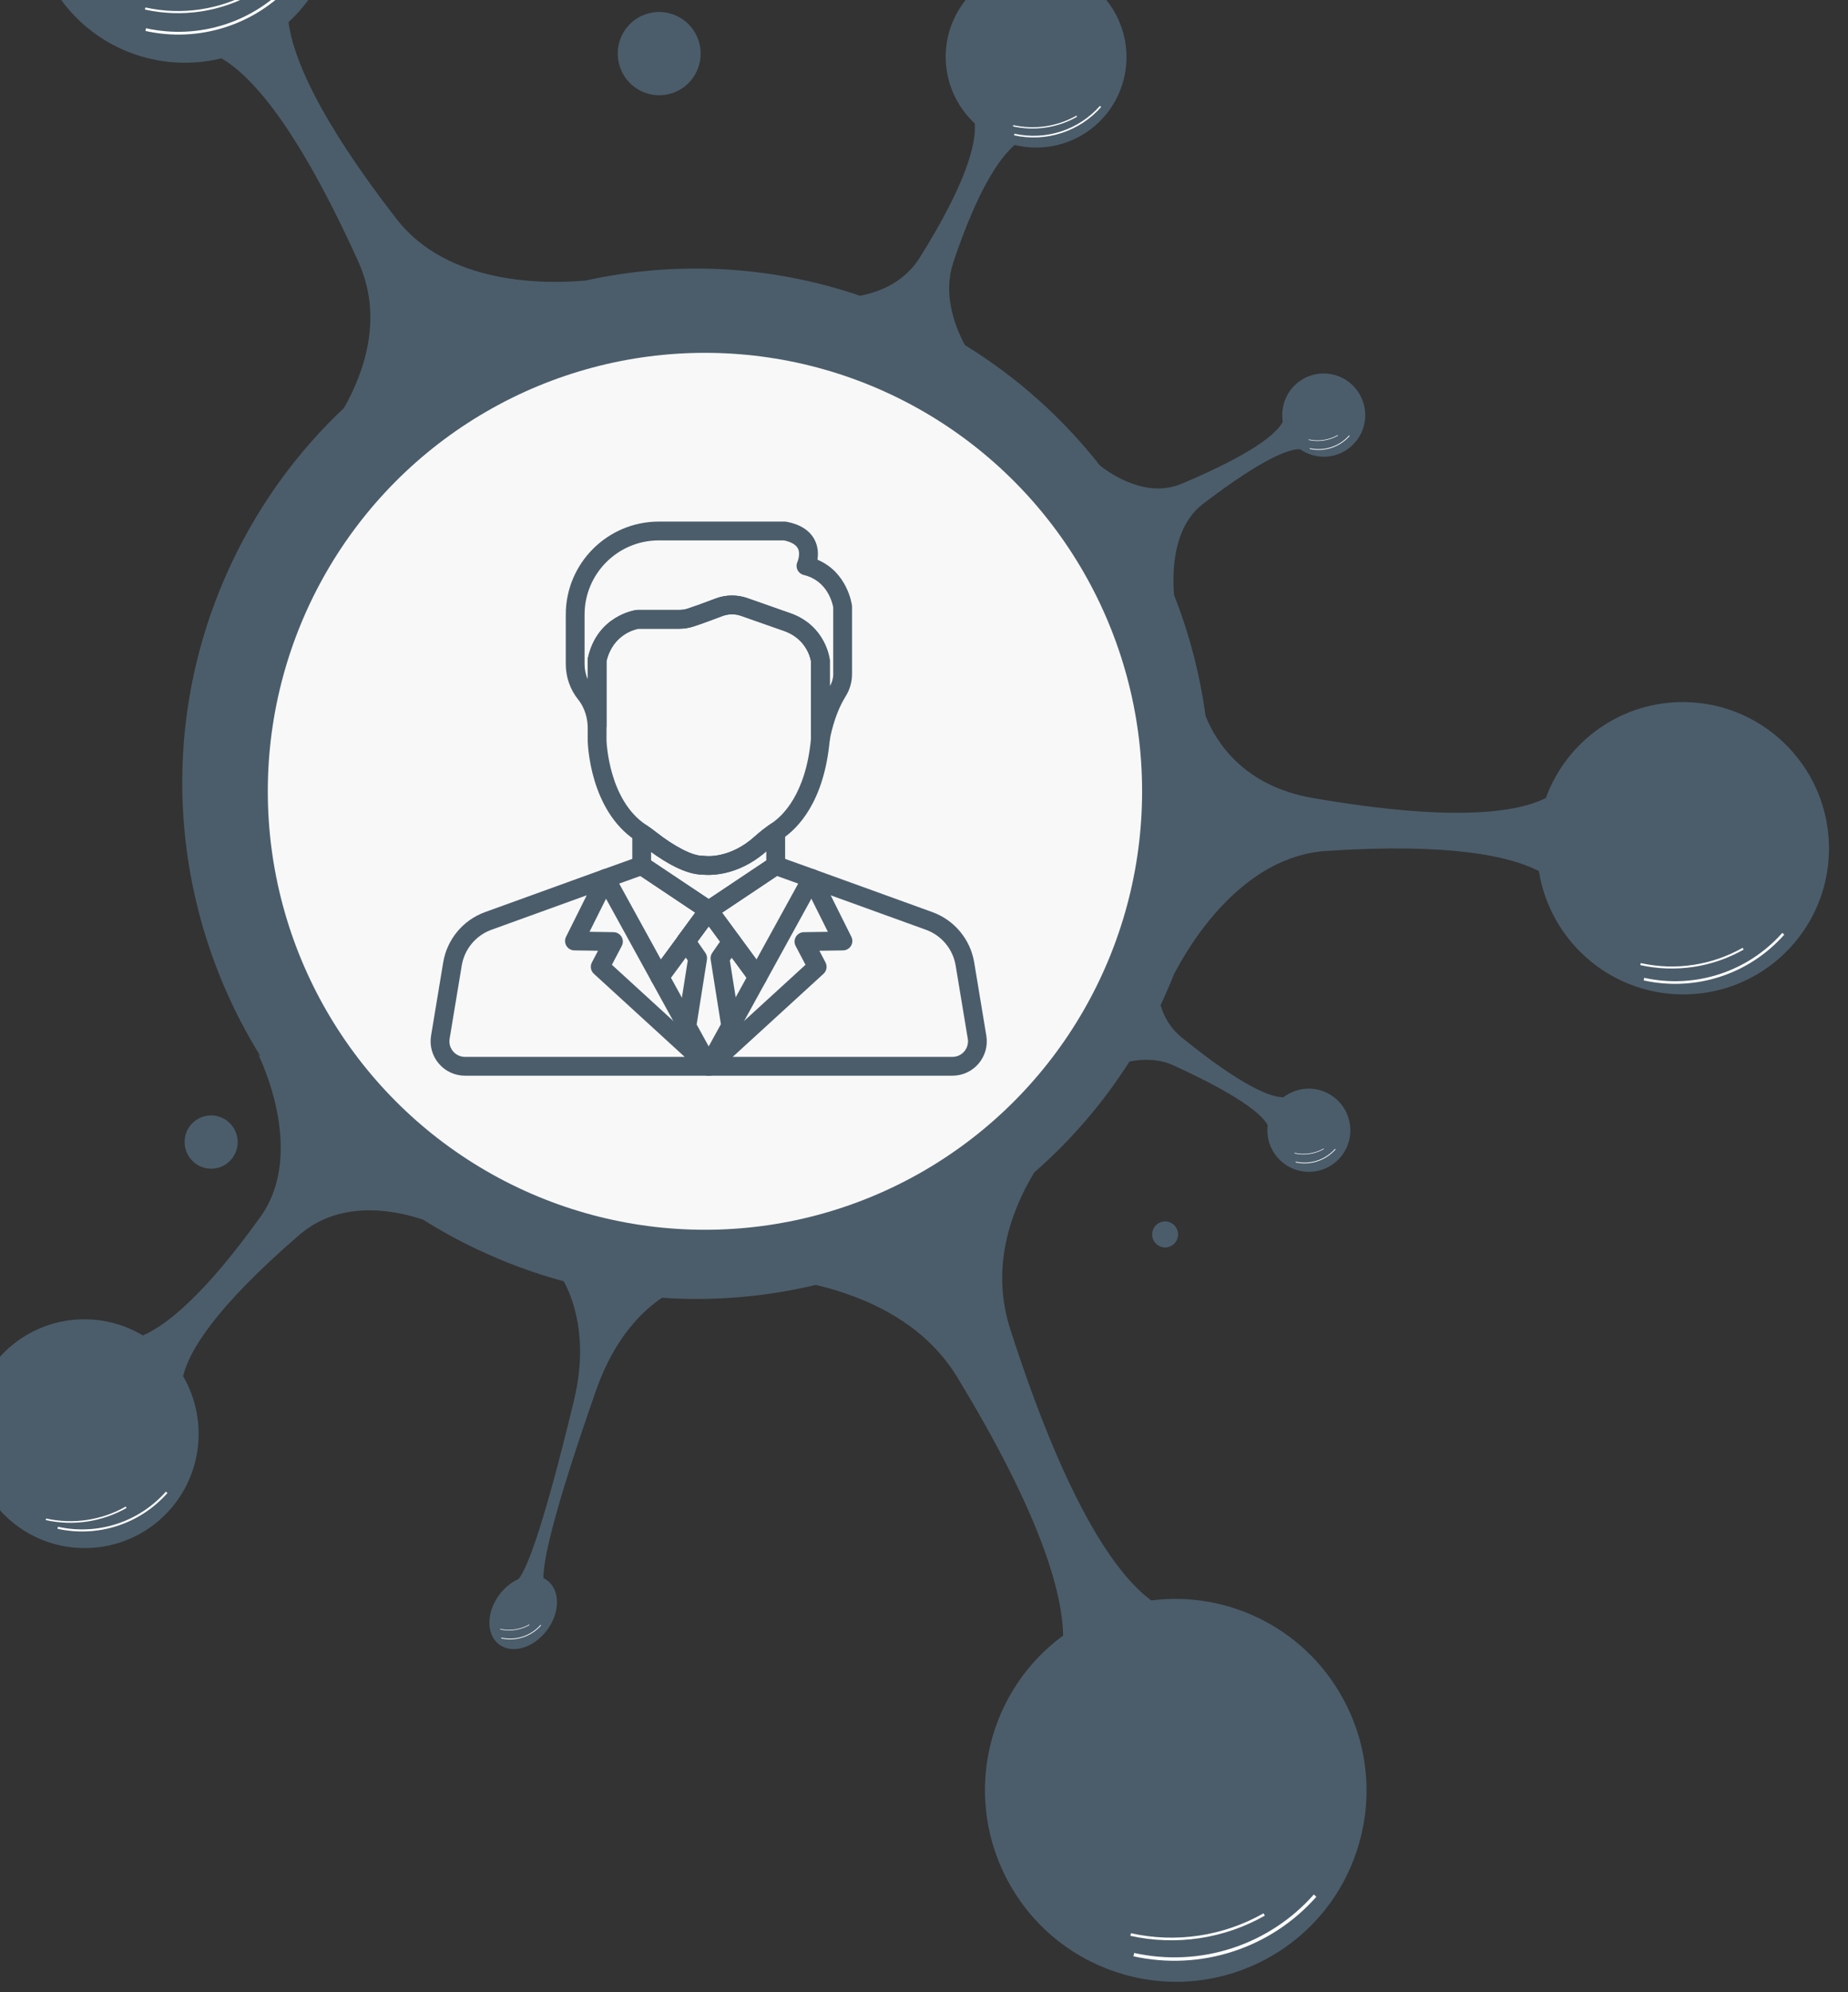 <svg width="103" height="111" viewBox="0 0 103 111" fill="none" xmlns="http://www.w3.org/2000/svg">
<rect x="0" y="0" width="103" height="111" fill="#333333" stroke="none"/>
<g clip-path="url(#clip0)">
<path fill-rule="evenodd" clip-rule="evenodd" d="M93.949 39.121C90.384 39.053 87.314 41.29 86.159 44.464C84.567 45.27 81.029 45.821 73.173 44.466C69.333 43.804 67.789 41.381 67.192 39.89C66.88 37.579 66.288 35.316 65.436 33.155C65.333 31.912 65.357 29.364 67.058 28.069C70.458 25.481 71.873 25.008 72.459 25.031C72.588 25.121 72.725 25.197 72.868 25.259L72.87 25.263L72.869 25.259C73.589 25.569 74.447 25.505 75.129 25.015C76.166 24.27 76.404 22.822 75.659 21.78C74.915 20.738 73.47 20.497 72.432 21.242C71.694 21.773 71.36 22.66 71.498 23.503C71.165 24.132 69.921 25.241 65.879 26.947C64.083 27.706 62.296 26.697 61.312 25.948C59.262 23.332 56.733 21.042 53.778 19.227C53.103 17.95 52.58 16.274 53.134 14.618C54.484 10.586 55.686 8.826 56.556 8.076C58.898 8.654 61.381 7.475 62.371 5.185C63.476 2.628 62.302 -0.346 59.748 -1.457C57.195 -2.569 54.229 -1.397 53.124 1.16C52.251 3.18 52.801 5.462 54.33 6.878C54.413 7.989 53.891 10.158 51.267 14.349C50.44 15.67 49.138 16.248 47.933 16.479C42.872 14.758 37.592 14.541 32.635 15.633C30.288 15.84 24.936 15.857 22.102 12.203C17.704 6.531 16.335 3.179 16.079 1.237C19.093 -1.539 19.756 -6.173 17.448 -9.734C14.876 -13.705 9.584 -14.837 5.63 -12.263C1.675 -9.688 0.555 -4.383 3.128 -0.412C5.165 2.732 8.907 4.096 12.339 3.25C13.985 4.196 16.542 6.989 19.977 14.595C21.352 17.641 20.351 20.646 19.174 22.731C16.628 25.125 14.481 28.031 12.901 31.387C8.581 40.56 9.54 50.875 14.544 58.89L14.386 58.744C14.386 58.744 17.132 64.151 14.52 67.796C11.395 72.157 9.292 73.832 7.965 74.412C5.353 72.845 1.922 73.342 -0.12 75.735C-2.402 78.407 -2.088 82.431 0.581 84.723C3.25 87.014 7.263 86.706 9.545 84.034C11.349 81.921 11.53 78.963 10.207 76.684C10.52 75.313 11.955 72.893 16.672 68.817C18.918 66.876 21.841 67.382 23.575 67.954C24.534 68.558 25.54 69.111 26.59 69.609C28.172 70.359 29.789 70.952 31.421 71.393C31.906 72.277 32.828 74.549 31.995 78.01C30.124 85.79 29.247 87.593 28.896 87.983C28.837 88.01 28.779 88.039 28.722 88.07L28.695 88.066C28.695 88.066 28.7 88.072 28.709 88.077C28.062 88.44 27.52 89.125 27.338 89.899C27.074 91.026 27.675 91.916 28.681 91.887C29.687 91.857 30.717 90.919 30.981 89.792C31.182 88.936 30.884 88.217 30.289 87.933C30.269 87.073 30.729 84.579 33.234 77.435C34.287 74.431 35.924 72.958 36.897 72.311C39.8 72.509 42.692 72.258 45.476 71.593C48.342 72.279 51.519 73.723 53.345 76.724C57.989 84.358 59.212 88.696 59.255 91.134C55.137 94.141 53.667 99.78 56.021 104.51C58.647 109.783 65.032 111.929 70.284 109.304C75.537 106.679 77.666 100.276 75.041 95.002C72.962 90.828 68.528 88.613 64.165 89.174C62.262 87.772 59.49 83.958 56.309 74.066C55.233 70.723 56.247 67.656 57.641 65.33C59.663 63.567 61.458 61.497 62.951 59.148C63.757 58.988 64.62 59 65.429 59.372C69.274 61.136 70.38 62.16 70.653 62.694C70.537 63.646 71.023 64.61 71.931 65.057C73.078 65.623 74.464 65.15 75.027 64.001C75.589 62.853 75.115 61.463 73.968 60.898C73.149 60.494 72.208 60.619 71.532 61.143C70.813 61.136 69.247 60.547 65.856 57.802C65.24 57.303 64.88 56.668 64.683 56.008L64.709 55.953C64.967 55.405 65.206 54.852 65.427 54.297C66.3 52.606 69.215 47.723 73.921 47.413C80.784 46.961 84.136 47.691 85.771 48.536C86.378 52.366 89.656 55.329 93.662 55.406C98.154 55.493 101.859 51.917 101.939 47.42C102.018 42.923 98.441 39.208 93.949 39.121ZM39.029 2.667C39.207 3.936 38.327 5.108 37.063 5.285C35.799 5.462 34.63 4.576 34.452 3.307C34.273 2.038 35.154 0.865 36.418 0.689C37.682 0.512 38.851 1.398 39.029 2.667ZM11.974 65.105C12.782 64.992 13.346 64.242 13.232 63.43C13.118 62.618 12.37 62.051 11.561 62.164C10.752 62.277 10.189 63.027 10.303 63.839C10.417 64.651 11.165 65.218 11.974 65.105ZM65.652 68.681C65.708 69.078 65.433 69.444 65.038 69.499C64.644 69.554 64.279 69.278 64.223 68.881C64.168 68.485 64.443 68.119 64.837 68.064C65.232 68.009 65.597 68.285 65.652 68.681Z" fill="#4B5D6B"/>
<path d="M63.174 109.003C65.015 109.411 66.931 109.318 68.723 108.735C70.516 108.152 72.119 107.1 73.368 105.687L73.226 105.561C71.999 106.949 70.424 107.982 68.664 108.555C66.904 109.127 65.023 109.218 63.215 108.818L63.174 109.003Z" fill="white"/>
<path d="M3.205 85.182C4.312 85.427 5.463 85.372 6.541 85.021C7.618 84.671 8.582 84.038 9.333 83.189L9.247 83.113C8.51 83.947 7.563 84.568 6.505 84.912C5.447 85.257 4.316 85.311 3.229 85.071L3.205 85.182Z" fill="white"/>
<path d="M8.106 1.725C9.593 2.054 11.141 1.979 12.589 1.508C14.037 1.037 15.333 0.187 16.342 -0.954L16.227 -1.056C15.236 0.065 13.964 0.9 12.542 1.362C11.12 1.825 9.6 1.898 8.139 1.575L8.106 1.725Z" fill="white"/>
<path d="M63.003 107.862C65.554 108.427 68.223 108.026 70.495 106.738L70.422 106.61C68.182 107.881 65.55 108.276 63.034 107.718L63.003 107.862Z" fill="white"/>
<path d="M2.551 84.697C4.084 85.037 5.689 84.796 7.054 84.022L7.011 83.945C5.664 84.709 4.082 84.946 2.57 84.611L2.551 84.697Z" fill="white"/>
<path d="M8.079 0.532C10.141 0.988 12.297 0.665 14.133 -0.376L14.074 -0.479C12.264 0.547 10.138 0.866 8.105 0.416L8.079 0.532Z" fill="white"/>
<path d="M91.611 54.627C93.026 54.941 94.499 54.869 95.876 54.421C97.254 53.973 98.486 53.164 99.447 52.078L99.337 51.981C98.394 53.048 97.184 53.842 95.831 54.282C94.478 54.722 93.032 54.792 91.642 54.484L91.611 54.627Z" fill="white"/>
<path d="M56.521 7.539C57.398 7.733 58.31 7.689 59.163 7.412C60.017 7.134 60.781 6.633 61.375 5.96L61.308 5.9C60.724 6.561 59.974 7.053 59.135 7.326C58.297 7.598 57.401 7.642 56.54 7.451L56.521 7.539Z" fill="white"/>
<path d="M72.995 25.014C73.397 25.103 73.817 25.083 74.209 24.956C74.6 24.828 74.951 24.598 75.225 24.289L75.193 24.261C74.925 24.565 74.581 24.791 74.196 24.916C73.811 25.041 73.399 25.061 73.004 24.974L72.995 25.014Z" fill="white"/>
<path d="M72.209 64.767C72.612 64.857 73.031 64.836 73.423 64.709C73.815 64.581 74.166 64.351 74.439 64.042L74.408 64.014C74.14 64.318 73.795 64.544 73.41 64.669C73.025 64.794 72.614 64.814 72.218 64.727L72.209 64.767Z" fill="white"/>
<path d="M27.931 91.289C28.334 91.379 28.753 91.358 29.145 91.231C29.537 91.103 29.888 90.873 30.161 90.564L30.13 90.536C29.862 90.84 29.517 91.066 29.133 91.191C28.747 91.317 28.336 91.336 27.94 91.249L27.931 91.289Z" fill="white"/>
<path d="M91.424 53.774C93.385 54.208 95.437 53.9 97.183 52.91L97.128 52.812C95.405 53.788 93.382 54.092 91.448 53.663L91.424 53.774Z" fill="white"/>
<path d="M56.461 7.041C57.676 7.31 58.947 7.12 60.029 6.506L59.995 6.445C58.928 7.05 57.674 7.238 56.476 6.973L56.461 7.041Z" fill="white"/>
<path d="M72.936 24.516C73.494 24.64 74.077 24.552 74.574 24.271L74.558 24.243C74.068 24.521 73.493 24.607 72.942 24.485L72.936 24.516Z" fill="white"/>
<path d="M72.15 64.269C72.708 64.393 73.292 64.305 73.789 64.023L73.773 63.996C73.283 64.273 72.707 64.36 72.157 64.238L72.15 64.269Z" fill="white"/>
<path d="M27.872 90.791C28.43 90.915 29.014 90.827 29.511 90.546L29.495 90.518C29.005 90.796 28.43 90.882 27.879 90.76L27.872 90.791Z" fill="white"/>
<ellipse cx="39.291" cy="44.091" rx="24.365" ry="24.431" fill="#F8F8F8"/>
<g clip-path="url(#clip1)">
<path d="M38.606 51.941C38.372 51.77 38.044 51.819 37.873 52.053L37.808 52.141C37.637 52.374 37.687 52.702 37.92 52.873C38.013 52.942 38.122 52.975 38.23 52.975C38.391 52.975 38.55 52.902 38.652 52.763L38.718 52.673C38.889 52.44 38.839 52.112 38.606 51.941Z" fill="#4B5D6B"/>
<path d="M38.742 56.927L37.394 54.476L38.653 52.762C38.824 52.528 38.774 52.2 38.541 52.029C38.307 51.858 37.979 51.908 37.808 52.141L36.351 54.125C36.231 54.29 36.216 54.509 36.315 54.688L37.824 57.432V57.432C37.919 57.605 38.099 57.703 38.284 57.703C38.369 57.703 38.456 57.683 38.536 57.639C38.789 57.499 38.882 57.18 38.742 56.927Z" fill="#4B5D6B"/>
<path d="M42.649 54.125L41.198 52.149C41.078 51.986 40.874 51.906 40.674 51.945C40.475 51.985 40.316 52.136 40.267 52.333C40.229 52.484 40.261 52.644 40.353 52.77L41.605 54.476L40.267 56.91C40.224 56.987 40.202 57.075 40.202 57.163C40.202 57.402 40.364 57.611 40.596 57.671C40.639 57.682 40.683 57.687 40.726 57.687C40.914 57.687 41.092 57.586 41.185 57.416L42.685 54.688C42.784 54.509 42.77 54.289 42.649 54.125Z" fill="#4B5D6B"/>
<path d="M43.479 45.889C43.307 45.798 43.099 45.81 42.938 45.921C42.626 46.136 42.337 46.363 42.078 46.597C40.668 47.872 39.328 47.7 39.275 47.692C39.243 47.687 39.211 47.685 39.18 47.686C38.622 47.7 37.617 47.191 36.554 46.356C36.391 46.228 36.224 46.106 36.058 45.994C35.897 45.886 35.69 45.874 35.519 45.965C35.348 46.056 35.241 46.234 35.241 46.428V48.226C35.241 48.385 35.313 48.536 35.437 48.635C35.452 48.647 35.467 48.658 35.483 48.668L39.199 51.151C39.2 51.152 39.2 51.152 39.201 51.153L39.211 51.159C39.298 51.217 39.399 51.246 39.5 51.246C39.585 51.246 39.67 51.226 39.748 51.184C39.765 51.175 39.78 51.166 39.795 51.155C39.797 51.154 39.799 51.153 39.801 51.152C39.803 51.151 39.805 51.149 39.807 51.148L43.515 48.67C43.529 48.661 43.544 48.651 43.558 48.64C43.685 48.54 43.76 48.388 43.76 48.227V46.352C43.76 46.158 43.652 45.979 43.479 45.889ZM42.711 47.946L39.5 50.092L36.289 47.946V47.469C37.071 48.038 38.221 48.734 39.158 48.734C39.16 48.734 39.163 48.734 39.165 48.734C39.479 48.769 41.085 48.864 42.711 47.437V47.946H42.711Z" fill="#4B5D6B"/>
<path d="M40.017 50.636C39.983 50.428 39.827 50.261 39.622 50.212C39.416 50.164 39.202 50.242 39.078 50.412L37.873 52.053C37.702 52.286 37.752 52.614 37.985 52.786C38.079 52.854 38.187 52.887 38.295 52.887C38.456 52.887 38.615 52.813 38.718 52.673L39.916 51.041C39.984 50.952 40.024 50.841 40.024 50.722C40.024 50.694 40.022 50.664 40.017 50.636Z" fill="#4B5D6B"/>
<path d="M47.485 33.739C47.475 33.657 47.229 31.885 45.561 31.186C45.61 30.875 45.605 30.475 45.407 30.086C45.141 29.563 44.617 29.222 43.849 29.073C43.816 29.066 43.783 29.063 43.749 29.063H36.715C33.858 29.063 31.534 31.387 31.534 34.243V37.004C31.534 37.723 31.779 38.424 32.224 38.978C32.445 39.253 32.717 39.733 32.758 40.459C32.774 40.742 33.011 40.961 33.296 40.953C33.579 40.945 33.805 40.713 33.805 40.429V36.83C34.161 35.358 35.376 35.072 35.584 35.033H37.86C38.128 35.033 38.391 34.992 38.642 34.911C39.075 34.773 39.761 34.517 40.261 34.328C40.596 34.2 40.966 34.196 41.303 34.315L43.739 35.17C44.957 35.619 45.175 36.688 45.202 36.856V41.175C45.202 41.45 45.413 41.677 45.687 41.698C45.7 41.699 45.713 41.699 45.726 41.699C45.983 41.699 46.205 41.511 46.244 41.253C46.246 41.239 46.455 39.887 47.13 38.805C47.365 38.428 47.489 37.998 47.489 37.563V33.805C47.489 33.783 47.488 33.761 47.485 33.739ZM46.441 37.562C46.441 37.797 46.375 38.029 46.25 38.235V36.82C46.25 36.801 46.249 36.782 46.247 36.764C46.238 36.687 46.022 34.891 44.097 34.184C44.095 34.183 44.093 34.183 44.09 34.182L41.651 33.325C41.376 33.229 41.088 33.181 40.8 33.181C40.491 33.181 40.182 33.236 39.889 33.348C39.189 33.614 38.647 33.809 38.322 33.913C38.174 33.961 38.019 33.985 37.86 33.985H35.542C35.52 33.985 35.497 33.986 35.475 33.989C35.386 34.001 33.295 34.298 32.769 36.656C32.761 36.693 32.757 36.732 32.757 36.77V37.849C32.643 37.585 32.582 37.297 32.582 37.004V34.244C32.582 31.965 34.436 30.111 36.715 30.111H43.696C43.986 30.173 44.337 30.299 44.47 30.556C44.633 30.871 44.447 31.304 44.447 31.305C44.38 31.447 44.381 31.612 44.449 31.754C44.517 31.896 44.646 32 44.799 32.037C46.133 32.358 46.405 33.638 46.441 33.845V37.562H46.441Z" fill="#4B5D6B"/>
<path d="M46.247 36.763C46.239 36.687 46.022 34.891 44.097 34.184C44.095 34.183 44.093 34.182 44.09 34.182L41.651 33.325C41.08 33.125 40.454 33.133 39.889 33.347C39.189 33.613 38.647 33.809 38.322 33.913C38.174 33.961 38.019 33.985 37.86 33.985H35.542C35.52 33.985 35.497 33.986 35.475 33.989C35.386 34 33.295 34.298 32.769 36.656C32.761 36.693 32.757 36.731 32.757 36.77V41.276C32.757 41.279 32.757 41.283 32.757 41.287C32.76 41.444 32.871 45.14 35.425 46.83L35.438 46.84C35.449 46.847 35.46 46.855 35.471 46.863C35.617 46.961 35.763 47.068 35.906 47.18C36.65 47.764 38.053 48.734 39.158 48.734C39.161 48.734 39.163 48.734 39.165 48.734C39.225 48.741 39.332 48.75 39.477 48.75C40.104 48.75 41.442 48.586 42.781 47.375C43.006 47.172 43.259 46.973 43.533 46.784L43.572 46.757C43.585 46.748 43.597 46.738 43.611 46.73C44.463 46.157 45.938 44.681 46.248 41.222C46.249 41.206 46.25 41.191 46.25 41.175V36.82C46.25 36.801 46.249 36.782 46.247 36.763ZM45.202 41.151C44.916 44.273 43.586 45.483 43.026 45.859C43.006 45.873 42.987 45.886 42.967 45.9L42.938 45.921C42.626 46.136 42.337 46.363 42.078 46.597C40.673 47.867 39.337 47.701 39.272 47.691C39.241 47.687 39.21 47.685 39.179 47.686C38.622 47.7 37.617 47.191 36.554 46.356C36.391 46.228 36.224 46.106 36.058 45.994L36.045 45.985C36.033 45.976 36.02 45.967 36.005 45.957C33.944 44.593 33.81 41.401 33.805 41.268V36.83C34.162 35.353 35.384 35.069 35.584 35.033H37.86C38.127 35.033 38.391 34.992 38.642 34.911C39.075 34.773 39.761 34.517 40.261 34.327C40.596 34.2 40.966 34.196 41.303 34.314L43.739 35.169C44.957 35.619 45.175 36.688 45.202 36.856V41.151H45.202Z" fill="#4B5D6B"/>
<path d="M39.969 50.488C39.887 50.325 39.726 50.216 39.544 50.2C39.363 50.185 39.185 50.265 39.078 50.412L37.822 52.122C37.651 52.355 37.701 52.683 37.934 52.855C38.027 52.923 38.136 52.957 38.244 52.957C38.405 52.957 38.563 52.883 38.666 52.743L39.922 51.04C39.988 50.95 40.024 50.834 40.024 50.723C40.024 50.641 40.005 50.561 39.969 50.488Z" fill="#4B5D6B"/>
<path d="M40.002 58.927C39.806 58.721 39.48 58.71 39.27 58.902L39.15 59.012C38.971 59.176 38.928 59.442 39.046 59.654L39.05 59.661C39.13 59.804 39.273 59.902 39.435 59.924C39.46 59.928 39.484 59.929 39.508 59.929C39.646 59.929 39.779 59.875 39.878 59.776L39.994 59.66C40.196 59.458 40.199 59.133 40.002 58.927Z" fill="#4B5D6B"/>
<path d="M39.85 59.012L39.73 58.902C39.52 58.71 39.194 58.721 38.998 58.927C38.801 59.133 38.804 59.458 39.006 59.66L39.122 59.776C39.221 59.875 39.355 59.929 39.493 59.929C39.517 59.929 39.542 59.928 39.567 59.924C39.73 59.901 39.873 59.802 39.952 59.657L39.956 59.651C40.072 59.439 40.028 59.175 39.85 59.012Z" fill="#4B5D6B"/>
<path d="M39.859 59.02L39.858 59.02C39.777 58.944 39.672 58.894 39.557 58.881C39.403 58.865 39.252 58.917 39.143 59.019L39.141 59.02C39.035 59.117 38.974 59.253 38.971 59.396C38.967 59.54 39.023 59.678 39.125 59.779L39.13 59.785C39.233 59.886 39.366 59.937 39.5 59.937C39.634 59.937 39.768 59.886 39.87 59.784L39.876 59.778C39.977 59.677 40.033 59.539 40.029 59.395C40.026 59.252 39.965 59.117 39.859 59.02Z" fill="#4B5D6B"/>
<path d="M39.67 50.215C39.453 50.145 39.215 50.226 39.083 50.412C38.935 50.62 38.959 50.904 39.139 51.085C39.241 51.187 39.375 51.239 39.511 51.239C39.616 51.239 39.722 51.207 39.813 51.143C39.953 51.045 40.036 50.885 40.036 50.714V50.713C40.036 50.485 39.887 50.284 39.67 50.215Z" fill="#4B5D6B"/>
<path d="M39.926 50.408L39.921 50.402C39.787 50.22 39.551 50.145 39.336 50.215C39.121 50.286 38.976 50.487 38.976 50.713V50.722C38.976 50.915 39.084 51.091 39.254 51.182C39.331 51.224 39.416 51.244 39.501 51.244C39.603 51.244 39.706 51.214 39.794 51.156C39.913 51.077 39.995 50.952 40.02 50.81C40.045 50.669 40.011 50.523 39.926 50.408Z" fill="#4B5D6B"/>
<path d="M45.735 48.761C45.681 48.618 45.566 48.505 45.422 48.453L43.412 47.733C43.396 47.727 43.379 47.722 43.362 47.718C43.219 47.682 43.067 47.708 42.944 47.791L39.22 50.279C39.219 50.279 39.218 50.28 39.217 50.281L39.51 50.715L39.211 50.285C39.102 50.357 39.023 50.468 38.992 50.595C38.974 50.665 38.971 50.738 38.983 50.809C38.997 50.89 39.029 50.966 39.078 51.033L41.804 54.745C41.903 54.88 42.06 54.959 42.226 54.959C42.237 54.959 42.249 54.959 42.26 54.958C42.439 54.947 42.599 54.845 42.685 54.688L45.704 49.199C45.778 49.065 45.789 48.905 45.735 48.761ZM42.163 53.463L40.247 50.854L43.307 48.809L44.489 49.233L42.163 53.463Z" fill="#4B5D6B"/>
<path d="M40.016 50.632C39.992 50.491 39.911 50.367 39.792 50.287L36.056 47.791C35.937 47.711 35.791 47.684 35.651 47.715C35.63 47.72 35.609 47.726 35.588 47.733L33.578 48.454C33.434 48.505 33.319 48.618 33.265 48.761C33.211 48.905 33.222 49.065 33.296 49.2L36.315 54.688C36.401 54.845 36.561 54.947 36.74 54.958C36.751 54.959 36.763 54.959 36.774 54.959C36.94 54.959 37.097 54.881 37.196 54.745L38.653 52.762C38.654 52.76 38.655 52.758 38.657 52.757L39.923 51.032C40.007 50.917 40.041 50.773 40.016 50.632ZM37.808 52.141C37.807 52.143 37.806 52.144 37.804 52.146L36.837 53.463L34.511 49.233L35.693 48.809L38.753 50.854L37.808 52.141Z" fill="#4B5D6B"/>
<path d="M54.974 57.709L54.298 53.626C54.085 52.339 53.191 51.264 51.964 50.821L45.423 48.454C45.221 48.381 44.996 48.438 44.853 48.598C44.711 48.758 44.68 48.989 44.776 49.181L46.142 51.92L44.801 51.94C44.62 51.943 44.452 52.04 44.359 52.197C44.266 52.353 44.261 52.546 44.345 52.708L44.895 53.757L39.27 58.903C39.264 58.908 39.258 58.913 39.253 58.919L39.137 59.035C38.972 59.2 38.936 59.453 39.048 59.657L39.052 59.664C39.144 59.833 39.32 59.937 39.512 59.937H53.084C53.648 59.937 54.181 59.691 54.545 59.261C54.91 58.831 55.066 58.265 54.974 57.709ZM53.746 58.583C53.581 58.777 53.34 58.889 53.085 58.889H40.838L45.9 54.258C46.076 54.097 46.121 53.839 46.011 53.628L45.669 52.975L46.99 52.955C47.171 52.952 47.337 52.857 47.43 52.703C47.524 52.549 47.532 52.358 47.452 52.197L46.299 49.886L51.608 51.806C52.478 52.121 53.113 52.884 53.264 53.797L53.94 57.88C53.94 57.88 53.94 57.88 53.94 57.88C53.982 58.132 53.911 58.388 53.746 58.583Z" fill="#4B5D6B"/>
<path d="M39.863 59.024L39.857 59.019C39.65 58.831 39.331 58.839 39.134 59.038L39.128 59.043C38.979 59.194 38.935 59.419 39.016 59.614C39.097 59.81 39.288 59.937 39.5 59.937H39.511C39.728 59.937 39.923 59.804 40.001 59.601C40.078 59.399 40.024 59.17 39.863 59.024Z" fill="#4B5D6B"/>
<path d="M39.847 59.009C39.728 58.902 39.566 58.855 39.408 58.882C39.251 58.909 39.114 59.006 39.037 59.147L39.033 59.153C38.922 59.355 38.956 59.605 39.116 59.77L39.118 59.772C39.221 59.878 39.357 59.931 39.495 59.931C39.621 59.931 39.747 59.886 39.848 59.794L39.853 59.789C39.901 59.746 39.94 59.694 39.969 59.636C40.074 59.426 40.022 59.167 39.847 59.009Z" fill="#4B5D6B"/>
<path d="M39.869 59.041L39.867 59.039C39.866 59.038 39.864 59.036 39.863 59.035L39.747 58.919C39.741 58.913 39.736 58.908 39.73 58.903L34.105 53.757L34.655 52.707C34.739 52.546 34.734 52.353 34.641 52.196C34.548 52.04 34.38 51.943 34.199 51.94L32.858 51.919L34.224 49.181C34.32 48.989 34.289 48.758 34.146 48.598C34.004 48.438 33.778 48.381 33.577 48.454L27.036 50.821C25.809 51.264 24.915 52.339 24.702 53.626L24.026 57.709C23.934 58.265 24.09 58.83 24.455 59.26C24.819 59.69 25.352 59.937 25.916 59.937H39.5C39.712 59.937 39.904 59.809 39.984 59.613C40.065 59.416 40.02 59.191 39.869 59.041ZM25.916 58.889C25.66 58.889 25.419 58.777 25.254 58.582C25.089 58.388 25.018 58.132 25.06 57.88L25.736 53.797C25.887 52.884 26.522 52.121 27.392 51.806L32.701 49.885L31.549 52.197C31.468 52.358 31.476 52.549 31.57 52.703C31.664 52.857 31.83 52.952 32.01 52.955L33.331 52.975L32.989 53.628C32.879 53.839 32.924 54.097 33.1 54.258L38.162 58.889H25.916Z" fill="#4B5D6B"/>
<path d="M41.284 52.587C41.322 52.435 41.29 52.275 41.198 52.149L39.922 50.412C39.788 50.229 39.552 50.157 39.337 50.227C39.221 50.266 39.125 50.342 39.061 50.441L37.809 52.14C37.791 52.164 37.775 52.19 37.762 52.217C37.676 52.389 37.691 52.593 37.8 52.751L38.334 53.517L37.766 57.097C37.747 57.212 37.768 57.33 37.824 57.432L39.041 59.644C39.133 59.812 39.309 59.916 39.5 59.916C39.691 59.916 39.867 59.812 39.959 59.644L41.185 57.415C41.228 57.338 41.25 57.251 41.25 57.163V57.163C41.25 57.135 41.248 57.108 41.244 57.08L40.678 53.517L41.206 52.759C41.242 52.707 41.269 52.648 41.284 52.587ZM39.5 58.304L38.829 57.084L39.402 53.472C39.423 53.339 39.392 53.202 39.314 53.091L38.875 52.46L39.502 51.61L40.131 52.468L39.697 53.091C39.62 53.202 39.589 53.339 39.61 53.472L40.18 57.068L39.5 58.304Z" fill="#4B5D6B"/>
</g>
</g>
<defs>
<clipPath id="clip0">
<rect width="103" height="111" fill="white"/>
</clipPath>
<clipPath id="clip1">
<rect width="31" height="31" fill="white" transform="translate(24 29)"/>
</clipPath>
</defs>
</svg>
